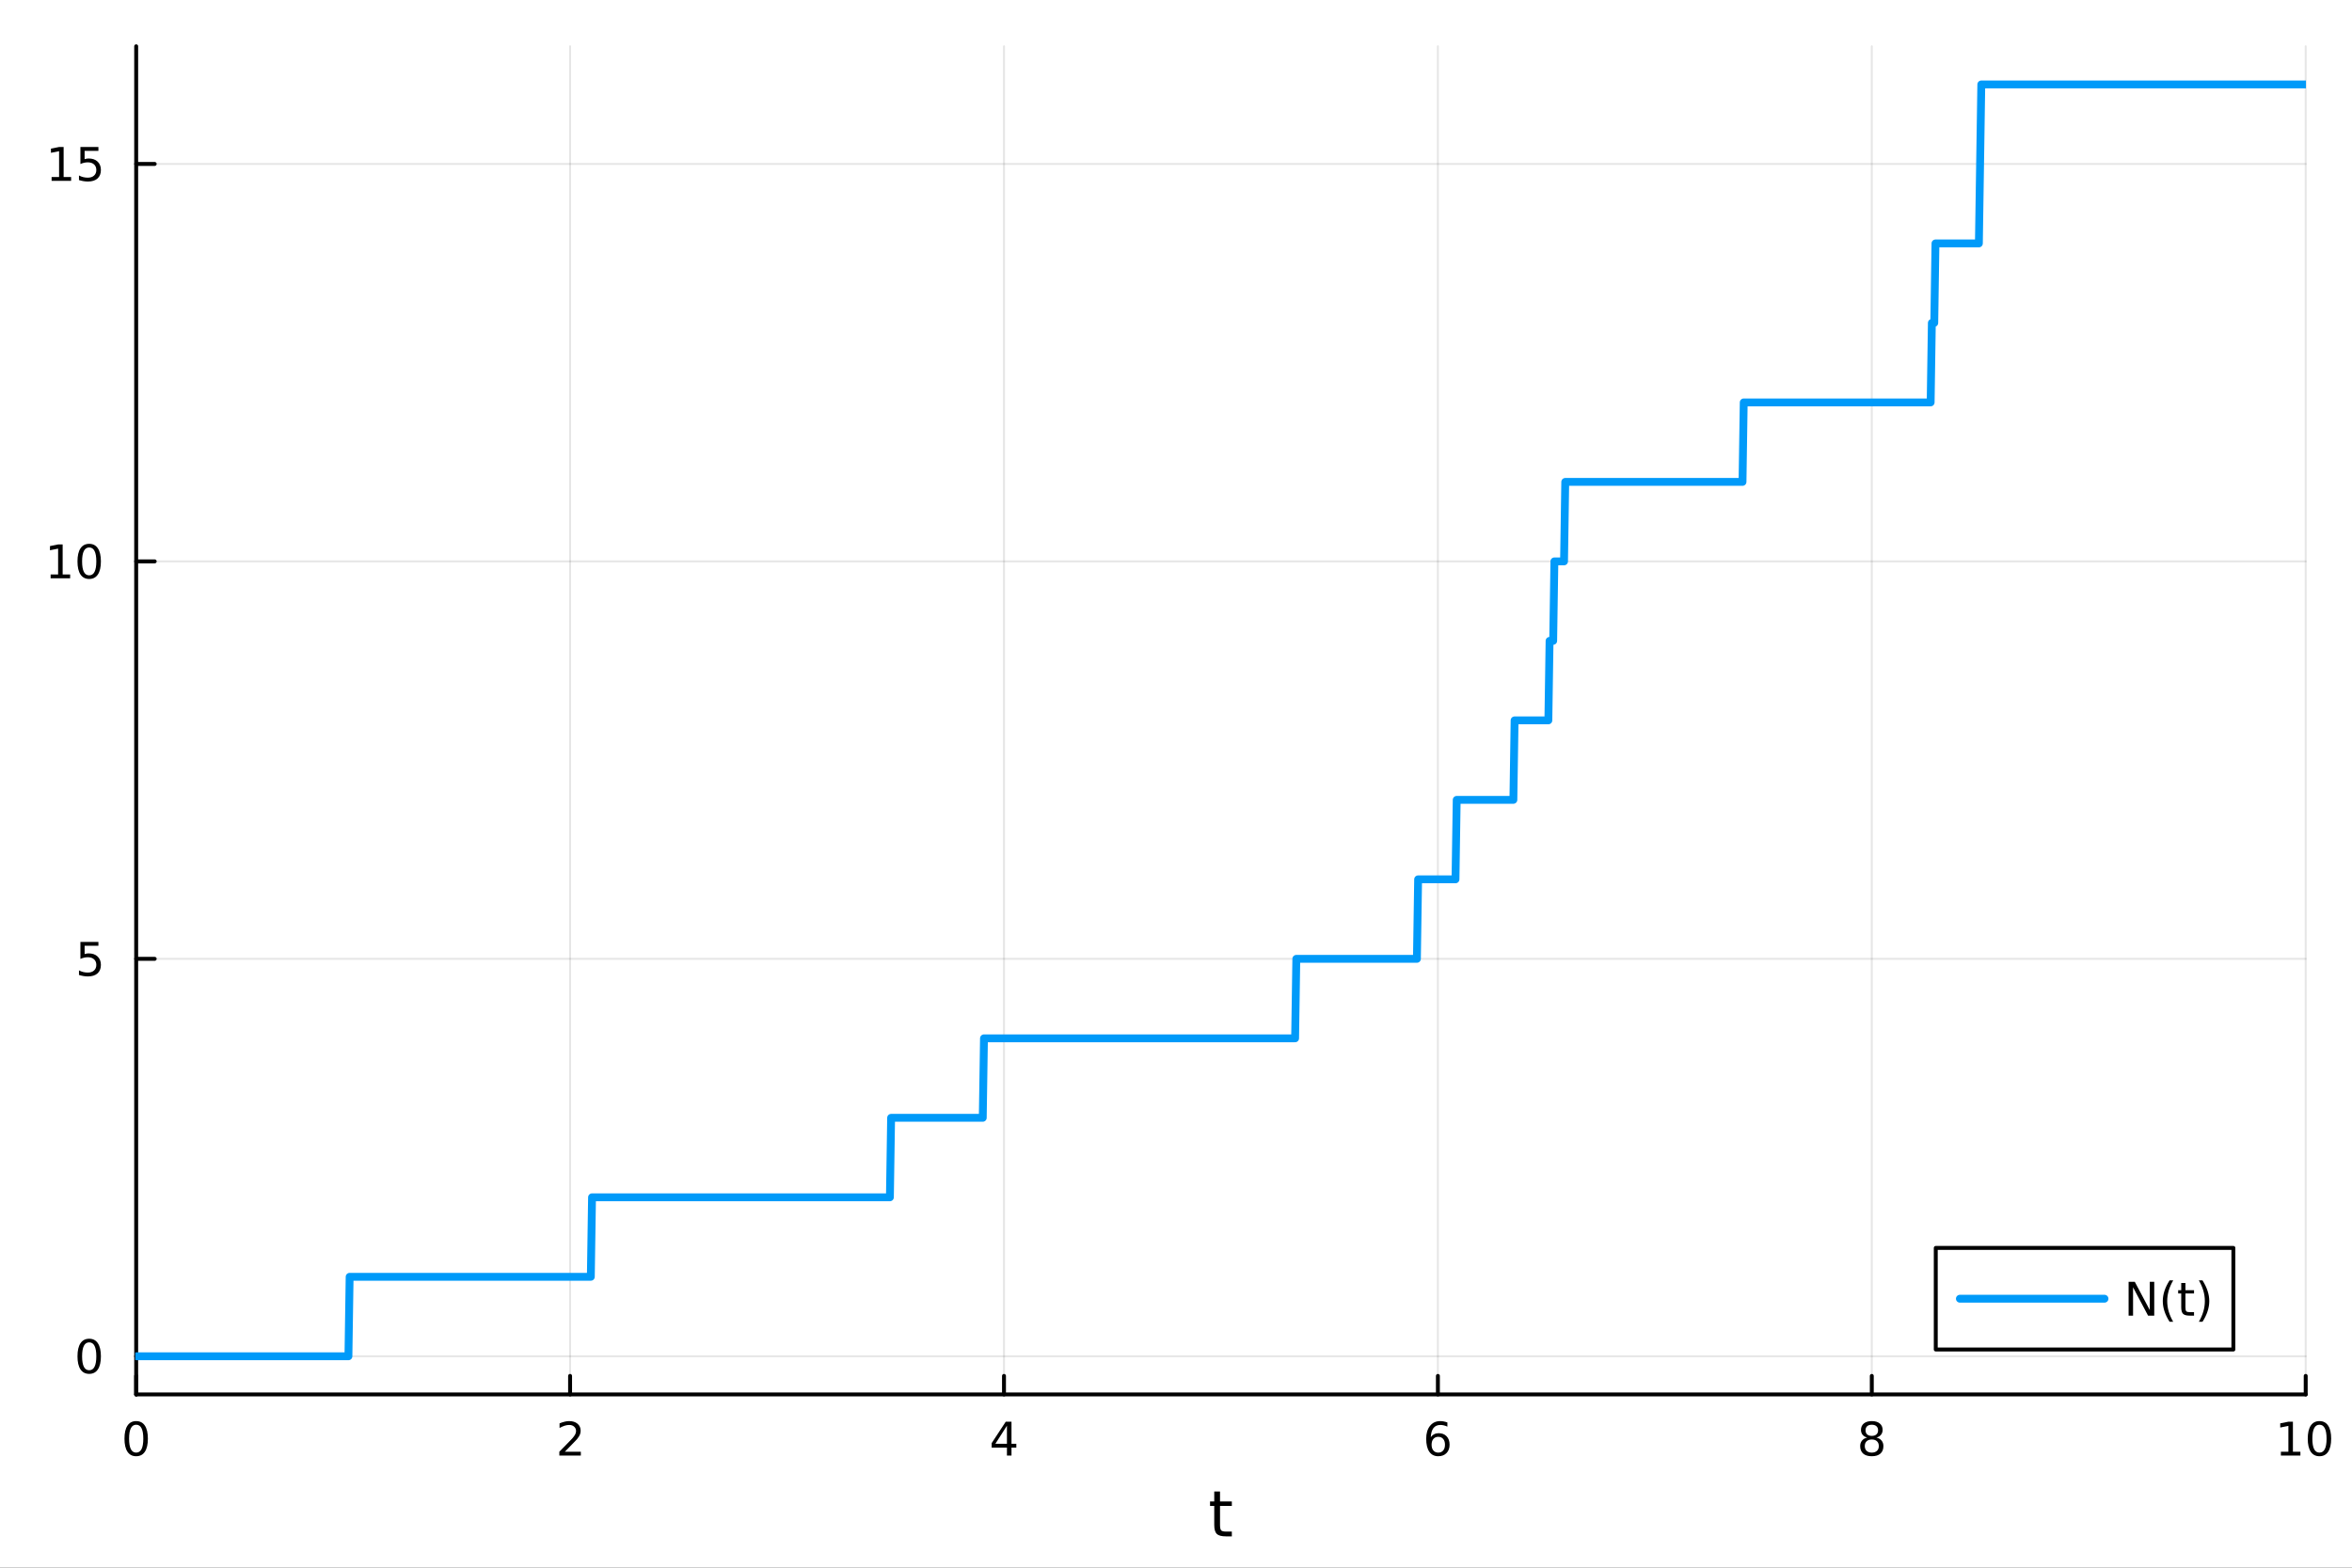 <?xml version="1.0" encoding="utf-8"?>
<svg xmlns="http://www.w3.org/2000/svg" xmlns:xlink="http://www.w3.org/1999/xlink" width="600" height="400" viewBox="0 0 2400 1600">
<rect x="0" y="0" width="2400" height="1600" fill="#333333" stroke="none"/>
<defs>
  <clipPath id="clip090">
    <rect x="0" y="0" width="2400" height="1600"/>
  </clipPath>
</defs>
<path clip-path="url(#clip090)" d="M0 1600 L2400 1600 L2400 0 L0 0  Z" fill="#ffffff" fill-rule="evenodd" fill-opacity="1"/>
<defs>
  <clipPath id="clip091">
    <rect x="480" y="0" width="1681" height="1600"/>
  </clipPath>
</defs>
<path clip-path="url(#clip090)" d="M138.959 1423.18 L2352.76 1423.18 L2352.76 47.244 L138.959 47.244  Z" fill="#ffffff" fill-rule="evenodd" fill-opacity="1"/>
<defs>
  <clipPath id="clip092">
    <rect x="138" y="47" width="2215" height="1377"/>
  </clipPath>
</defs>
<polyline clip-path="url(#clip092)" style="stroke:#000000; stroke-linecap:round; stroke-linejoin:round; stroke-width:2; stroke-opacity:0.1; fill:none" points="138.959,1423.18 138.959,47.244 "/>
<polyline clip-path="url(#clip092)" style="stroke:#000000; stroke-linecap:round; stroke-linejoin:round; stroke-width:2; stroke-opacity:0.1; fill:none" points="581.719,1423.18 581.719,47.244 "/>
<polyline clip-path="url(#clip092)" style="stroke:#000000; stroke-linecap:round; stroke-linejoin:round; stroke-width:2; stroke-opacity:0.1; fill:none" points="1024.48,1423.18 1024.48,47.244 "/>
<polyline clip-path="url(#clip092)" style="stroke:#000000; stroke-linecap:round; stroke-linejoin:round; stroke-width:2; stroke-opacity:0.1; fill:none" points="1467.24,1423.18 1467.24,47.244 "/>
<polyline clip-path="url(#clip092)" style="stroke:#000000; stroke-linecap:round; stroke-linejoin:round; stroke-width:2; stroke-opacity:0.1; fill:none" points="1910,1423.18 1910,47.244 "/>
<polyline clip-path="url(#clip092)" style="stroke:#000000; stroke-linecap:round; stroke-linejoin:round; stroke-width:2; stroke-opacity:0.1; fill:none" points="2352.76,1423.18 2352.76,47.244 "/>
<polyline clip-path="url(#clip092)" style="stroke:#000000; stroke-linecap:round; stroke-linejoin:round; stroke-width:2; stroke-opacity:0.1; fill:none" points="138.959,1384.24 2352.76,1384.24 "/>
<polyline clip-path="url(#clip092)" style="stroke:#000000; stroke-linecap:round; stroke-linejoin:round; stroke-width:2; stroke-opacity:0.1; fill:none" points="138.959,978.597 2352.76,978.597 "/>
<polyline clip-path="url(#clip092)" style="stroke:#000000; stroke-linecap:round; stroke-linejoin:round; stroke-width:2; stroke-opacity:0.1; fill:none" points="138.959,572.955 2352.76,572.955 "/>
<polyline clip-path="url(#clip092)" style="stroke:#000000; stroke-linecap:round; stroke-linejoin:round; stroke-width:2; stroke-opacity:0.1; fill:none" points="138.959,167.314 2352.76,167.314 "/>
<polyline clip-path="url(#clip090)" style="stroke:#000000; stroke-linecap:round; stroke-linejoin:round; stroke-width:4; stroke-opacity:1; fill:none" points="138.959,1423.18 2352.76,1423.18 "/>
<polyline clip-path="url(#clip090)" style="stroke:#000000; stroke-linecap:round; stroke-linejoin:round; stroke-width:4; stroke-opacity:1; fill:none" points="138.959,1423.18 138.959,1404.28 "/>
<polyline clip-path="url(#clip090)" style="stroke:#000000; stroke-linecap:round; stroke-linejoin:round; stroke-width:4; stroke-opacity:1; fill:none" points="581.719,1423.18 581.719,1404.28 "/>
<polyline clip-path="url(#clip090)" style="stroke:#000000; stroke-linecap:round; stroke-linejoin:round; stroke-width:4; stroke-opacity:1; fill:none" points="1024.48,1423.18 1024.48,1404.28 "/>
<polyline clip-path="url(#clip090)" style="stroke:#000000; stroke-linecap:round; stroke-linejoin:round; stroke-width:4; stroke-opacity:1; fill:none" points="1467.24,1423.18 1467.24,1404.28 "/>
<polyline clip-path="url(#clip090)" style="stroke:#000000; stroke-linecap:round; stroke-linejoin:round; stroke-width:4; stroke-opacity:1; fill:none" points="1910,1423.18 1910,1404.28 "/>
<polyline clip-path="url(#clip090)" style="stroke:#000000; stroke-linecap:round; stroke-linejoin:round; stroke-width:4; stroke-opacity:1; fill:none" points="2352.76,1423.18 2352.76,1404.28 "/>
<path clip-path="url(#clip090)" d="M138.959 1454.1 Q135.348 1454.1 133.52 1457.66 Q131.714 1461.2 131.714 1468.33 Q131.714 1475.44 133.52 1479.01 Q135.348 1482.55 138.959 1482.55 Q142.594 1482.55 144.399 1479.01 Q146.228 1475.44 146.228 1468.33 Q146.228 1461.2 144.399 1457.66 Q142.594 1454.1 138.959 1454.1 M138.959 1450.39 Q144.77 1450.39 147.825 1455 Q150.904 1459.58 150.904 1468.33 Q150.904 1477.06 147.825 1481.67 Q144.77 1486.25 138.959 1486.25 Q133.149 1486.25 130.071 1481.67 Q127.015 1477.06 127.015 1468.33 Q127.015 1459.58 130.071 1455 Q133.149 1450.39 138.959 1450.39 Z" fill="#000000" fill-rule="nonzero" fill-opacity="1" /><path clip-path="url(#clip090)" d="M576.372 1481.64 L592.691 1481.64 L592.691 1485.58 L570.747 1485.58 L570.747 1481.64 Q573.409 1478.89 577.992 1474.26 Q582.598 1469.61 583.779 1468.27 Q586.024 1465.74 586.904 1464.01 Q587.807 1462.25 587.807 1460.56 Q587.807 1457.8 585.862 1456.07 Q583.941 1454.33 580.839 1454.33 Q578.64 1454.33 576.186 1455.09 Q573.756 1455.86 570.978 1457.41 L570.978 1452.69 Q573.802 1451.55 576.256 1450.97 Q578.709 1450.39 580.747 1450.39 Q586.117 1450.39 589.311 1453.08 Q592.506 1455.77 592.506 1460.26 Q592.506 1462.39 591.696 1464.31 Q590.908 1466.2 588.802 1468.8 Q588.223 1469.47 585.121 1472.69 Q582.02 1475.88 576.372 1481.64 Z" fill="#000000" fill-rule="nonzero" fill-opacity="1" /><path clip-path="url(#clip090)" d="M1027.49 1455.09 L1015.68 1473.54 L1027.49 1473.54 L1027.49 1455.09 M1026.26 1451.02 L1032.14 1451.02 L1032.14 1473.54 L1037.07 1473.54 L1037.07 1477.43 L1032.14 1477.43 L1032.14 1485.58 L1027.49 1485.58 L1027.49 1477.43 L1011.89 1477.43 L1011.89 1472.92 L1026.26 1451.02 Z" fill="#000000" fill-rule="nonzero" fill-opacity="1" /><path clip-path="url(#clip090)" d="M1467.64 1466.44 Q1464.49 1466.44 1462.64 1468.59 Q1460.81 1470.74 1460.81 1474.49 Q1460.81 1478.22 1462.64 1480.39 Q1464.49 1482.55 1467.64 1482.55 Q1470.79 1482.55 1472.62 1480.39 Q1474.47 1478.22 1474.47 1474.49 Q1474.47 1470.74 1472.62 1468.59 Q1470.79 1466.44 1467.64 1466.44 M1476.92 1451.78 L1476.92 1456.04 Q1475.17 1455.21 1473.36 1454.77 Q1471.58 1454.33 1469.82 1454.33 Q1465.19 1454.33 1462.74 1457.45 Q1460.3 1460.58 1459.96 1466.9 Q1461.32 1464.89 1463.38 1463.82 Q1465.44 1462.73 1467.92 1462.73 Q1473.13 1462.73 1476.14 1465.9 Q1479.17 1469.05 1479.17 1474.49 Q1479.17 1479.82 1476.02 1483.03 Q1472.87 1486.25 1467.64 1486.25 Q1461.65 1486.25 1458.48 1481.67 Q1455.3 1477.06 1455.3 1468.33 Q1455.3 1460.14 1459.19 1455.28 Q1463.08 1450.39 1469.63 1450.39 Q1471.39 1450.39 1473.17 1450.74 Q1474.98 1451.09 1476.92 1451.78 Z" fill="#000000" fill-rule="nonzero" fill-opacity="1" /><path clip-path="url(#clip090)" d="M1910 1469.17 Q1906.66 1469.17 1904.74 1470.95 Q1902.84 1472.73 1902.84 1475.86 Q1902.84 1478.98 1904.74 1480.77 Q1906.66 1482.55 1910 1482.55 Q1913.33 1482.55 1915.25 1480.77 Q1917.17 1478.96 1917.17 1475.86 Q1917.17 1472.73 1915.25 1470.95 Q1913.35 1469.17 1910 1469.17 M1905.32 1467.18 Q1902.31 1466.44 1900.62 1464.38 Q1898.96 1462.32 1898.96 1459.35 Q1898.96 1455.21 1901.89 1452.8 Q1904.86 1450.39 1910 1450.39 Q1915.16 1450.39 1918.1 1452.8 Q1921.04 1455.21 1921.04 1459.35 Q1921.04 1462.32 1919.35 1464.38 Q1917.68 1466.44 1914.7 1467.18 Q1918.08 1467.96 1919.95 1470.26 Q1921.85 1472.55 1921.85 1475.86 Q1921.85 1480.88 1918.77 1483.57 Q1915.71 1486.25 1910 1486.25 Q1904.28 1486.25 1901.2 1483.57 Q1898.14 1480.88 1898.14 1475.86 Q1898.14 1472.55 1900.04 1470.26 Q1901.94 1467.96 1905.32 1467.18 M1903.61 1459.79 Q1903.61 1462.48 1905.27 1463.98 Q1906.96 1465.49 1910 1465.49 Q1913.01 1465.49 1914.7 1463.98 Q1916.41 1462.48 1916.41 1459.79 Q1916.41 1457.11 1914.7 1455.6 Q1913.01 1454.1 1910 1454.1 Q1906.96 1454.1 1905.27 1455.6 Q1903.61 1457.11 1903.61 1459.79 Z" fill="#000000" fill-rule="nonzero" fill-opacity="1" /><path clip-path="url(#clip090)" d="M2327.44 1481.64 L2335.08 1481.64 L2335.08 1455.28 L2326.77 1456.95 L2326.77 1452.69 L2335.04 1451.02 L2339.71 1451.02 L2339.71 1481.64 L2347.35 1481.64 L2347.35 1485.58 L2327.44 1485.58 L2327.44 1481.64 Z" fill="#000000" fill-rule="nonzero" fill-opacity="1" /><path clip-path="url(#clip090)" d="M2366.8 1454.1 Q2363.18 1454.1 2361.36 1457.66 Q2359.55 1461.2 2359.55 1468.33 Q2359.55 1475.44 2361.36 1479.01 Q2363.18 1482.55 2366.8 1482.55 Q2370.43 1482.55 2372.23 1479.01 Q2374.06 1475.44 2374.06 1468.33 Q2374.06 1461.2 2372.23 1457.66 Q2370.43 1454.1 2366.8 1454.1 M2366.8 1450.39 Q2372.61 1450.39 2375.66 1455 Q2378.74 1459.58 2378.74 1468.33 Q2378.74 1477.06 2375.66 1481.67 Q2372.61 1486.25 2366.8 1486.25 Q2360.99 1486.25 2357.91 1481.67 Q2354.85 1477.06 2354.85 1468.33 Q2354.85 1459.58 2357.91 1455 Q2360.99 1450.39 2366.8 1450.39 Z" fill="#000000" fill-rule="nonzero" fill-opacity="1" /><path clip-path="url(#clip090)" d="M1244.92 1522.27 L1244.92 1532.4 L1256.98 1532.4 L1256.98 1536.95 L1244.92 1536.95 L1244.92 1556.3 Q1244.92 1560.66 1246.1 1561.9 Q1247.31 1563.14 1250.97 1563.14 L1256.98 1563.14 L1256.98 1568.04 L1250.97 1568.04 Q1244.19 1568.04 1241.61 1565.53 Q1239.03 1562.98 1239.03 1556.3 L1239.03 1536.95 L1234.73 1536.95 L1234.73 1532.4 L1239.03 1532.4 L1239.03 1522.27 L1244.92 1522.27 Z" fill="#000000" fill-rule="nonzero" fill-opacity="1" /><polyline clip-path="url(#clip090)" style="stroke:#000000; stroke-linecap:round; stroke-linejoin:round; stroke-width:4; stroke-opacity:1; fill:none" points="138.959,1423.18 138.959,47.244 "/>
<polyline clip-path="url(#clip090)" style="stroke:#000000; stroke-linecap:round; stroke-linejoin:round; stroke-width:4; stroke-opacity:1; fill:none" points="138.959,1384.24 157.857,1384.24 "/>
<polyline clip-path="url(#clip090)" style="stroke:#000000; stroke-linecap:round; stroke-linejoin:round; stroke-width:4; stroke-opacity:1; fill:none" points="138.959,978.597 157.857,978.597 "/>
<polyline clip-path="url(#clip090)" style="stroke:#000000; stroke-linecap:round; stroke-linejoin:round; stroke-width:4; stroke-opacity:1; fill:none" points="138.959,572.955 157.857,572.955 "/>
<polyline clip-path="url(#clip090)" style="stroke:#000000; stroke-linecap:round; stroke-linejoin:round; stroke-width:4; stroke-opacity:1; fill:none" points="138.959,167.314 157.857,167.314 "/>
<path clip-path="url(#clip090)" d="M91.015 1370.04 Q87.404 1370.04 85.575 1373.6 Q83.77 1377.14 83.77 1384.27 Q83.77 1391.38 85.575 1394.94 Q87.404 1398.49 91.015 1398.49 Q94.649 1398.49 96.455 1394.94 Q98.284 1391.38 98.284 1384.27 Q98.284 1377.14 96.455 1373.6 Q94.649 1370.04 91.015 1370.04 M91.015 1366.33 Q96.825 1366.33 99.881 1370.94 Q102.959 1375.52 102.959 1384.27 Q102.959 1393 99.881 1397.61 Q96.825 1402.19 91.015 1402.19 Q85.205 1402.19 82.126 1397.61 Q79.071 1393 79.071 1384.27 Q79.071 1375.52 82.126 1370.94 Q85.205 1366.33 91.015 1366.33 Z" fill="#000000" fill-rule="nonzero" fill-opacity="1" /><path clip-path="url(#clip090)" d="M82.057 961.317 L100.413 961.317 L100.413 965.252 L86.339 965.252 L86.339 973.724 Q87.358 973.377 88.376 973.215 Q89.395 973.03 90.413 973.03 Q96.2 973.03 99.58 976.201 Q102.959 979.372 102.959 984.789 Q102.959 990.368 99.487 993.469 Q96.015 996.548 89.696 996.548 Q87.52 996.548 85.251 996.178 Q83.006 995.807 80.598 995.067 L80.598 990.368 Q82.682 991.502 84.904 992.057 Q87.126 992.613 89.603 992.613 Q93.608 992.613 95.946 990.506 Q98.284 988.4 98.284 984.789 Q98.284 981.178 95.946 979.071 Q93.608 976.965 89.603 976.965 Q87.728 976.965 85.853 977.382 Q84.001 977.798 82.057 978.678 L82.057 961.317 Z" fill="#000000" fill-rule="nonzero" fill-opacity="1" /><path clip-path="url(#clip090)" d="M51.663 586.3 L59.302 586.3 L59.302 559.935 L50.992 561.601 L50.992 557.342 L59.256 555.675 L63.932 555.675 L63.932 586.3 L71.571 586.3 L71.571 590.235 L51.663 590.235 L51.663 586.3 Z" fill="#000000" fill-rule="nonzero" fill-opacity="1" /><path clip-path="url(#clip090)" d="M91.015 558.754 Q87.404 558.754 85.575 562.319 Q83.77 565.861 83.77 572.99 Q83.77 580.097 85.575 583.661 Q87.404 587.203 91.015 587.203 Q94.649 587.203 96.455 583.661 Q98.284 580.097 98.284 572.99 Q98.284 565.861 96.455 562.319 Q94.649 558.754 91.015 558.754 M91.015 555.05 Q96.825 555.05 99.881 559.657 Q102.959 564.24 102.959 572.99 Q102.959 581.717 99.881 586.323 Q96.825 590.907 91.015 590.907 Q85.205 590.907 82.126 586.323 Q79.071 581.717 79.071 572.99 Q79.071 564.24 82.126 559.657 Q85.205 555.05 91.015 555.05 Z" fill="#000000" fill-rule="nonzero" fill-opacity="1" /><path clip-path="url(#clip090)" d="M52.659 180.659 L60.298 180.659 L60.298 154.293 L51.987 155.96 L51.987 151.701 L60.251 150.034 L64.927 150.034 L64.927 180.659 L72.566 180.659 L72.566 184.594 L52.659 184.594 L52.659 180.659 Z" fill="#000000" fill-rule="nonzero" fill-opacity="1" /><path clip-path="url(#clip090)" d="M82.057 150.034 L100.413 150.034 L100.413 153.969 L86.339 153.969 L86.339 162.441 Q87.358 162.094 88.376 161.932 Q89.395 161.747 90.413 161.747 Q96.2 161.747 99.58 164.918 Q102.959 168.089 102.959 173.506 Q102.959 179.085 99.487 182.187 Q96.015 185.265 89.696 185.265 Q87.52 185.265 85.251 184.895 Q83.006 184.525 80.598 183.784 L80.598 179.085 Q82.682 180.219 84.904 180.775 Q87.126 181.33 89.603 181.33 Q93.608 181.33 95.946 179.224 Q98.284 177.117 98.284 173.506 Q98.284 169.895 95.946 167.788 Q93.608 165.682 89.603 165.682 Q87.728 165.682 85.853 166.099 Q84.001 166.515 82.057 167.395 L82.057 150.034 Z" fill="#000000" fill-rule="nonzero" fill-opacity="1" /><polyline clip-path="url(#clip092)" style="stroke:#009af9; stroke-linecap:round; stroke-linejoin:round; stroke-width:8; stroke-opacity:1; fill:none" points="138.959,1384.24 140.19,1384.24 141.421,1384.24 142.651,1384.24 143.882,1384.24 145.112,1384.24 146.343,1384.24 147.573,1384.24 148.804,1384.24 150.035,1384.24 151.265,1384.24 152.496,1384.24 153.726,1384.24 154.957,1384.24 156.187,1384.24 157.418,1384.24 158.649,1384.24 159.879,1384.24 161.11,1384.24 162.34,1384.24 163.571,1384.24 164.801,1384.24 166.032,1384.24 167.263,1384.24 168.493,1384.24 169.724,1384.24 170.954,1384.24 172.185,1384.24 173.415,1384.24 174.646,1384.24 175.877,1384.24 177.107,1384.24 178.338,1384.24 179.568,1384.24 180.799,1384.24 182.029,1384.24 183.26,1384.24 184.491,1384.24 185.721,1384.24 186.952,1384.24 188.182,1384.24 189.413,1384.24 190.643,1384.24 191.874,1384.24 193.105,1384.24 194.335,1384.24 195.566,1384.24 196.796,1384.24 198.027,1384.24 199.257,1384.24 200.488,1384.24 201.719,1384.24 202.949,1384.24 204.18,1384.24 205.41,1384.24 206.641,1384.24 207.871,1384.24 209.102,1384.24 210.333,1384.24 211.563,1384.24 212.794,1384.24 214.024,1384.24 215.255,1384.24 216.485,1384.24 217.716,1384.24 218.947,1384.24 220.177,1384.24 221.408,1384.24 222.638,1384.24 223.869,1384.24 225.099,1384.24 226.33,1384.24 227.561,1384.24 228.791,1384.24 230.022,1384.24 231.252,1384.24 232.483,1384.24 233.713,1384.24 234.944,1384.24 236.175,1384.24 237.405,1384.24 238.636,1384.24 239.866,1384.24 241.097,1384.24 242.327,1384.24 243.558,1384.24 244.789,1384.24 246.019,1384.24 247.25,1384.24 248.48,1384.24 249.711,1384.24 250.941,1384.24 252.172,1384.24 253.403,1384.24 254.633,1384.24 255.864,1384.24 257.094,1384.24 258.325,1384.24 259.555,1384.24 260.786,1384.24 262.016,1384.24 263.247,1384.24 264.478,1384.24 265.708,1384.24 266.939,1384.24 268.169,1384.24 269.4,1384.24 270.63,1384.24 271.861,1384.24 273.092,1384.24 274.322,1384.24 275.553,1384.24 276.783,1384.24 278.014,1384.24 279.244,1384.24 280.475,1384.24 281.706,1384.24 282.936,1384.24 284.167,1384.24 285.397,1384.24 286.628,1384.24 287.858,1384.24 289.089,1384.24 290.32,1384.24 291.55,1384.24 292.781,1384.24 294.011,1384.24 295.242,1384.24 296.472,1384.24 297.703,1384.24 298.934,1384.24 300.164,1384.24 301.395,1384.24 302.625,1384.24 303.856,1384.24 305.086,1384.24 306.317,1384.24 307.548,1384.24 308.778,1384.24 310.009,1384.24 311.239,1384.24 312.47,1384.24 313.7,1384.24 314.931,1384.24 316.162,1384.24 317.392,1384.24 318.623,1384.24 319.853,1384.24 321.084,1384.24 322.314,1384.24 323.545,1384.24 324.776,1384.24 326.006,1384.24 327.237,1384.24 328.467,1384.24 329.698,1384.24 330.928,1384.24 332.159,1384.24 333.39,1384.24 334.62,1384.24 335.851,1384.24 337.081,1384.24 338.312,1384.24 339.542,1384.24 340.773,1384.24 342.004,1384.24 343.234,1384.24 344.465,1384.24 345.695,1384.24 346.926,1384.24 348.156,1384.24 349.387,1384.24 350.618,1384.24 351.848,1384.24 353.079,1384.24 354.309,1384.24 355.54,1384.24 356.77,1303.11 358.001,1303.11 359.232,1303.11 360.462,1303.11 361.693,1303.11 362.923,1303.11 364.154,1303.11 365.384,1303.11 366.615,1303.11 367.846,1303.11 369.076,1303.11 370.307,1303.11 371.537,1303.11 372.768,1303.11 373.998,1303.11 375.229,1303.11 376.46,1303.11 377.69,1303.11 378.921,1303.11 380.151,1303.11 381.382,1303.11 382.612,1303.11 383.843,1303.11 385.074,1303.11 386.304,1303.11 387.535,1303.11 388.765,1303.11 389.996,1303.11 391.226,1303.11 392.457,1303.11 393.688,1303.11 394.918,1303.11 396.149,1303.11 397.379,1303.11 398.61,1303.11 399.84,1303.11 401.071,1303.11 402.302,1303.11 403.532,1303.11 404.763,1303.11 405.993,1303.11 407.224,1303.11 408.454,1303.11 409.685,1303.11 410.916,1303.11 412.146,1303.11 413.377,1303.11 414.607,1303.11 415.838,1303.11 417.068,1303.11 418.299,1303.11 419.53,1303.11 420.76,1303.11 421.991,1303.11 423.221,1303.11 424.452,1303.11 425.682,1303.11 426.913,1303.11 428.144,1303.11 429.374,1303.11 430.605,1303.11 431.835,1303.11 433.066,1303.11 434.296,1303.11 435.527,1303.11 436.758,1303.11 437.988,1303.11 439.219,1303.11 440.449,1303.11 441.68,1303.11 442.91,1303.11 444.141,1303.11 445.372,1303.11 446.602,1303.11 447.833,1303.11 449.063,1303.11 450.294,1303.11 451.524,1303.11 452.755,1303.11 453.986,1303.11 455.216,1303.11 456.447,1303.11 457.677,1303.11 458.908,1303.11 460.138,1303.11 461.369,1303.11 462.6,1303.11 463.83,1303.11 465.061,1303.11 466.291,1303.11 467.522,1303.11 468.752,1303.11 469.983,1303.11 471.213,1303.11 472.444,1303.11 473.675,1303.11 474.905,1303.11 476.136,1303.11 477.366,1303.11 478.597,1303.11 479.827,1303.11 481.058,1303.11 482.289,1303.11 483.519,1303.11 484.75,1303.11 485.98,1303.11 487.211,1303.11 488.441,1303.11 489.672,1303.11 490.903,1303.11 492.133,1303.11 493.364,1303.11 494.594,1303.11 495.825,1303.11 497.055,1303.11 498.286,1303.11 499.517,1303.11 500.747,1303.11 501.978,1303.11 503.208,1303.11 504.439,1303.11 505.669,1303.11 506.9,1303.11 508.131,1303.11 509.361,1303.11 510.592,1303.11 511.822,1303.11 513.053,1303.11 514.283,1303.11 515.514,1303.11 516.745,1303.11 517.975,1303.11 519.206,1303.11 520.436,1303.11 521.667,1303.11 522.897,1303.11 524.128,1303.11 525.359,1303.11 526.589,1303.11 527.82,1303.11 529.05,1303.11 530.281,1303.11 531.511,1303.11 532.742,1303.11 533.973,1303.11 535.203,1303.11 536.434,1303.11 537.664,1303.11 538.895,1303.11 540.125,1303.11 541.356,1303.11 542.587,1303.11 543.817,1303.11 545.048,1303.11 546.278,1303.11 547.509,1303.11 548.739,1303.11 549.97,1303.11 551.201,1303.11 552.431,1303.11 553.662,1303.11 554.892,1303.11 556.123,1303.11 557.353,1303.11 558.584,1303.11 559.815,1303.11 561.045,1303.11 562.276,1303.11 563.506,1303.11 564.737,1303.11 565.967,1303.11 567.198,1303.11 568.429,1303.11 569.659,1303.11 570.89,1303.11 572.12,1303.11 573.351,1303.11 574.581,1303.11 575.812,1303.11 577.043,1303.11 578.273,1303.11 579.504,1303.11 580.734,1303.11 581.965,1303.11 583.195,1303.11 584.426,1303.11 585.657,1303.11 586.887,1303.11 588.118,1303.11 589.348,1303.11 590.579,1303.11 591.809,1303.11 593.04,1303.11 594.271,1303.11 595.501,1303.11 596.732,1303.11 597.962,1303.11 599.193,1303.11 600.423,1303.11 601.654,1303.11 602.885,1303.11 604.115,1221.98 605.346,1221.98 606.576,1221.98 607.807,1221.98 609.037,1221.98 610.268,1221.98 611.499,1221.98 612.729,1221.98 613.96,1221.98 615.19,1221.98 616.421,1221.98 617.651,1221.98 618.882,1221.98 620.113,1221.98 621.343,1221.98 622.574,1221.98 623.804,1221.98 625.035,1221.98 626.265,1221.98 627.496,1221.98 628.727,1221.98 629.957,1221.98 631.188,1221.98 632.418,1221.98 633.649,1221.98 634.879,1221.98 636.11,1221.98 637.341,1221.98 638.571,1221.98 639.802,1221.98 641.032,1221.98 642.263,1221.98 643.493,1221.98 644.724,1221.98 645.955,1221.98 647.185,1221.98 648.416,1221.98 649.646,1221.98 650.877,1221.98 652.107,1221.98 653.338,1221.98 654.569,1221.98 655.799,1221.98 657.03,1221.98 658.26,1221.98 659.491,1221.98 660.721,1221.98 661.952,1221.98 663.183,1221.98 664.413,1221.98 665.644,1221.98 666.874,1221.98 668.105,1221.98 669.335,1221.98 670.566,1221.98 671.796,1221.98 673.027,1221.98 674.258,1221.98 675.488,1221.98 676.719,1221.98 677.949,1221.98 679.18,1221.98 680.41,1221.98 681.641,1221.98 682.872,1221.98 684.102,1221.98 685.333,1221.98 686.563,1221.98 687.794,1221.98 689.024,1221.98 690.255,1221.98 691.486,1221.98 692.716,1221.98 693.947,1221.98 695.177,1221.98 696.408,1221.98 697.638,1221.98 698.869,1221.98 700.1,1221.98 701.33,1221.98 702.561,1221.98 703.791,1221.98 705.022,1221.98 706.252,1221.98 707.483,1221.98 708.714,1221.98 709.944,1221.98 711.175,1221.98 712.405,1221.98 713.636,1221.98 714.866,1221.98 716.097,1221.98 717.328,1221.98 718.558,1221.98 719.789,1221.98 721.019,1221.98 722.25,1221.98 723.48,1221.98 724.711,1221.98 725.942,1221.98 727.172,1221.98 728.403,1221.98 729.633,1221.98 730.864,1221.98 732.094,1221.98 733.325,1221.98 734.556,1221.98 735.786,1221.98 737.017,1221.98 738.247,1221.98 739.478,1221.98 740.708,1221.98 741.939,1221.98 743.17,1221.98 744.4,1221.98 745.631,1221.98 746.861,1221.98 748.092,1221.98 749.322,1221.98 750.553,1221.98 751.784,1221.98 753.014,1221.98 754.245,1221.98 755.475,1221.98 756.706,1221.98 757.936,1221.98 759.167,1221.98 760.398,1221.98 761.628,1221.98 762.859,1221.98 764.089,1221.98 765.32,1221.98 766.55,1221.98 767.781,1221.98 769.012,1221.98 770.242,1221.98 771.473,1221.98 772.703,1221.98 773.934,1221.98 775.164,1221.98 776.395,1221.98 777.626,1221.98 778.856,1221.98 780.087,1221.98 781.317,1221.98 782.548,1221.98 783.778,1221.98 785.009,1221.98 786.24,1221.98 787.47,1221.98 788.701,1221.98 789.931,1221.98 791.162,1221.98 792.392,1221.98 793.623,1221.98 794.854,1221.98 796.084,1221.98 797.315,1221.98 798.545,1221.98 799.776,1221.98 801.006,1221.98 802.237,1221.98 803.468,1221.98 804.698,1221.98 805.929,1221.98 807.159,1221.98 808.39,1221.98 809.62,1221.98 810.851,1221.98 812.082,1221.98 813.312,1221.98 814.543,1221.98 815.773,1221.98 817.004,1221.98 818.234,1221.98 819.465,1221.98 820.696,1221.98 821.926,1221.98 823.157,1221.98 824.387,1221.98 825.618,1221.98 826.848,1221.98 828.079,1221.98 829.31,1221.98 830.54,1221.98 831.771,1221.98 833.001,1221.98 834.232,1221.98 835.462,1221.98 836.693,1221.98 837.924,1221.98 839.154,1221.98 840.385,1221.98 841.615,1221.98 842.846,1221.98 844.076,1221.98 845.307,1221.98 846.538,1221.98 847.768,1221.98 848.999,1221.98 850.229,1221.98 851.46,1221.98 852.69,1221.98 853.921,1221.98 855.152,1221.98 856.382,1221.98 857.613,1221.98 858.843,1221.98 860.074,1221.98 861.304,1221.98 862.535,1221.98 863.766,1221.98 864.996,1221.98 866.227,1221.98 867.457,1221.98 868.688,1221.98 869.918,1221.98 871.149,1221.98 872.38,1221.98 873.61,1221.98 874.841,1221.98 876.071,1221.98 877.302,1221.98 878.532,1221.98 879.763,1221.98 880.993,1221.98 882.224,1221.98 883.455,1221.98 884.685,1221.98 885.916,1221.98 887.146,1221.98 888.377,1221.98 889.607,1221.98 890.838,1221.98 892.069,1221.98 893.299,1221.98 894.53,1221.98 895.76,1221.98 896.991,1221.98 898.221,1221.98 899.452,1221.98 900.683,1221.98 901.913,1221.98 903.144,1221.98 904.374,1221.98 905.605,1221.98 906.835,1221.98 908.066,1221.98 909.297,1140.85 910.527,1140.85 911.758,1140.85 912.988,1140.85 914.219,1140.85 915.449,1140.85 916.68,1140.85 917.911,1140.85 919.141,1140.85 920.372,1140.85 921.602,1140.85 922.833,1140.85 924.063,1140.85 925.294,1140.85 926.525,1140.85 927.755,1140.85 928.986,1140.85 930.216,1140.85 931.447,1140.85 932.677,1140.85 933.908,1140.85 935.139,1140.85 936.369,1140.85 937.6,1140.85 938.83,1140.85 940.061,1140.85 941.291,1140.85 942.522,1140.85 943.753,1140.85 944.983,1140.85 946.214,1140.85 947.444,1140.85 948.675,1140.85 949.905,1140.85 951.136,1140.85 952.367,1140.85 953.597,1140.85 954.828,1140.85 956.058,1140.85 957.289,1140.85 958.519,1140.85 959.75,1140.85 960.981,1140.85 962.211,1140.85 963.442,1140.85 964.672,1140.85 965.903,1140.85 967.133,1140.85 968.364,1140.85 969.595,1140.85 970.825,1140.85 972.056,1140.85 973.286,1140.85 974.517,1140.85 975.747,1140.85 976.978,1140.85 978.209,1140.85 979.439,1140.85 980.67,1140.85 981.9,1140.85 983.131,1140.85 984.361,1140.85 985.592,1140.85 986.823,1140.85 988.053,1140.85 989.284,1140.85 990.514,1140.85 991.745,1140.85 992.975,1140.85 994.206,1140.85 995.437,1140.85 996.667,1140.85 997.898,1140.85 999.128,1140.85 1000.36,1140.85 1001.59,1140.85 1002.82,1140.85 1004.05,1059.73 1005.28,1059.73 1006.51,1059.73 1007.74,1059.73 1008.97,1059.73 1010.2,1059.73 1011.43,1059.73 1012.66,1059.73 1013.9,1059.73 1015.13,1059.73 1016.36,1059.73 1017.59,1059.73 1018.82,1059.73 1020.05,1059.73 1021.28,1059.73 1022.51,1059.73 1023.74,1059.73 1024.97,1059.73 1026.2,1059.73 1027.43,1059.73 1028.66,1059.73 1029.89,1059.73 1031.12,1059.73 1032.35,1059.73 1033.58,1059.73 1034.81,1059.73 1036.05,1059.73 1037.28,1059.73 1038.51,1059.73 1039.74,1059.73 1040.97,1059.73 1042.2,1059.73 1043.43,1059.73 1044.66,1059.73 1045.89,1059.73 1047.12,1059.73 1048.35,1059.73 1049.58,1059.73 1050.81,1059.73 1052.04,1059.73 1053.27,1059.73 1054.5,1059.73 1055.73,1059.73 1056.97,1059.73 1058.2,1059.73 1059.43,1059.73 1060.66,1059.73 1061.89,1059.73 1063.12,1059.73 1064.35,1059.73 1065.58,1059.73 1066.81,1059.73 1068.04,1059.73 1069.27,1059.73 1070.5,1059.73 1071.73,1059.73 1072.96,1059.73 1074.19,1059.73 1075.42,1059.73 1076.65,1059.73 1077.88,1059.73 1079.12,1059.73 1080.35,1059.73 1081.58,1059.73 1082.81,1059.73 1084.04,1059.73 1085.27,1059.73 1086.5,1059.73 1087.73,1059.73 1088.96,1059.73 1090.19,1059.73 1091.42,1059.73 1092.65,1059.73 1093.88,1059.73 1095.11,1059.73 1096.34,1059.73 1097.57,1059.73 1098.8,1059.73 1100.04,1059.73 1101.27,1059.73 1102.5,1059.73 1103.73,1059.73 1104.96,1059.73 1106.19,1059.73 1107.42,1059.73 1108.65,1059.73 1109.88,1059.73 1111.11,1059.73 1112.34,1059.73 1113.57,1059.73 1114.8,1059.73 1116.03,1059.73 1117.26,1059.73 1118.49,1059.73 1119.72,1059.73 1120.95,1059.73 1122.19,1059.73 1123.42,1059.73 1124.65,1059.73 1125.88,1059.73 1127.11,1059.73 1128.34,1059.73 1129.57,1059.73 1130.8,1059.73 1132.03,1059.73 1133.26,1059.73 1134.49,1059.73 1135.72,1059.73 1136.95,1059.73 1138.18,1059.73 1139.41,1059.73 1140.64,1059.73 1141.87,1059.73 1143.11,1059.73 1144.34,1059.73 1145.57,1059.73 1146.8,1059.73 1148.03,1059.73 1149.26,1059.73 1150.49,1059.73 1151.72,1059.73 1152.95,1059.73 1154.18,1059.73 1155.41,1059.73 1156.64,1059.73 1157.87,1059.73 1159.1,1059.73 1160.33,1059.73 1161.56,1059.73 1162.79,1059.73 1164.02,1059.73 1165.26,1059.73 1166.49,1059.73 1167.72,1059.73 1168.95,1059.73 1170.18,1059.73 1171.41,1059.73 1172.64,1059.73 1173.87,1059.73 1175.1,1059.73 1176.33,1059.73 1177.56,1059.73 1178.79,1059.73 1180.02,1059.73 1181.25,1059.73 1182.48,1059.73 1183.71,1059.73 1184.94,1059.73 1186.17,1059.73 1187.41,1059.73 1188.64,1059.73 1189.87,1059.73 1191.1,1059.73 1192.33,1059.73 1193.56,1059.73 1194.79,1059.73 1196.02,1059.73 1197.25,1059.73 1198.48,1059.73 1199.71,1059.73 1200.94,1059.73 1202.17,1059.73 1203.4,1059.73 1204.63,1059.73 1205.86,1059.73 1207.09,1059.73 1208.33,1059.73 1209.56,1059.73 1210.79,1059.73 1212.02,1059.73 1213.25,1059.73 1214.48,1059.73 1215.71,1059.73 1216.94,1059.73 1218.17,1059.73 1219.4,1059.73 1220.63,1059.73 1221.86,1059.73 1223.09,1059.73 1224.32,1059.73 1225.55,1059.73 1226.78,1059.73 1228.01,1059.73 1229.24,1059.73 1230.48,1059.73 1231.71,1059.73 1232.94,1059.73 1234.17,1059.73 1235.4,1059.73 1236.63,1059.73 1237.86,1059.73 1239.09,1059.73 1240.32,1059.73 1241.55,1059.73 1242.78,1059.73 1244.01,1059.73 1245.24,1059.73 1246.47,1059.73 1247.7,1059.73 1248.93,1059.73 1250.16,1059.73 1251.4,1059.73 1252.63,1059.73 1253.86,1059.73 1255.09,1059.73 1256.32,1059.73 1257.55,1059.73 1258.78,1059.73 1260.01,1059.73 1261.24,1059.73 1262.47,1059.73 1263.7,1059.73 1264.93,1059.73 1266.16,1059.73 1267.39,1059.73 1268.62,1059.73 1269.85,1059.73 1271.08,1059.73 1272.31,1059.73 1273.55,1059.73 1274.78,1059.73 1276.01,1059.73 1277.24,1059.73 1278.47,1059.73 1279.7,1059.73 1280.93,1059.73 1282.16,1059.73 1283.39,1059.73 1284.62,1059.73 1285.85,1059.73 1287.08,1059.73 1288.31,1059.73 1289.54,1059.73 1290.77,1059.73 1292,1059.73 1293.23,1059.73 1294.47,1059.73 1295.7,1059.73 1296.93,1059.73 1298.16,1059.73 1299.39,1059.73 1300.62,1059.73 1301.85,1059.73 1303.08,1059.73 1304.31,1059.73 1305.54,1059.73 1306.77,1059.73 1308,1059.73 1309.23,1059.73 1310.46,1059.73 1311.69,1059.73 1312.92,1059.73 1314.15,1059.73 1315.38,1059.73 1316.62,1059.73 1317.85,1059.73 1319.08,1059.73 1320.31,1059.73 1321.54,1059.73 1322.77,978.597 1324,978.597 1325.23,978.597 1326.46,978.597 1327.69,978.597 1328.92,978.597 1330.15,978.597 1331.38,978.597 1332.61,978.597 1333.84,978.597 1335.07,978.597 1336.3,978.597 1337.54,978.597 1338.77,978.597 1340,978.597 1341.23,978.597 1342.46,978.597 1343.69,978.597 1344.92,978.597 1346.15,978.597 1347.38,978.597 1348.61,978.597 1349.84,978.597 1351.07,978.597 1352.3,978.597 1353.53,978.597 1354.76,978.597 1355.99,978.597 1357.22,978.597 1358.45,978.597 1359.69,978.597 1360.92,978.597 1362.15,978.597 1363.38,978.597 1364.61,978.597 1365.84,978.597 1367.07,978.597 1368.3,978.597 1369.53,978.597 1370.76,978.597 1371.99,978.597 1373.22,978.597 1374.45,978.597 1375.68,978.597 1376.91,978.597 1378.14,978.597 1379.37,978.597 1380.61,978.597 1381.84,978.597 1383.07,978.597 1384.3,978.597 1385.53,978.597 1386.76,978.597 1387.99,978.597 1389.22,978.597 1390.45,978.597 1391.68,978.597 1392.91,978.597 1394.14,978.597 1395.37,978.597 1396.6,978.597 1397.83,978.597 1399.06,978.597 1400.29,978.597 1401.52,978.597 1402.76,978.597 1403.99,978.597 1405.22,978.597 1406.45,978.597 1407.68,978.597 1408.91,978.597 1410.14,978.597 1411.37,978.597 1412.6,978.597 1413.83,978.597 1415.06,978.597 1416.29,978.597 1417.52,978.597 1418.75,978.597 1419.98,978.597 1421.21,978.597 1422.44,978.597 1423.68,978.597 1424.91,978.597 1426.14,978.597 1427.37,978.597 1428.6,978.597 1429.83,978.597 1431.06,978.597 1432.29,978.597 1433.52,978.597 1434.75,978.597 1435.98,978.597 1437.21,978.597 1438.44,978.597 1439.67,978.597 1440.9,978.597 1442.13,978.597 1443.36,978.597 1444.59,978.597 1445.83,978.597 1447.06,897.469 1448.29,897.469 1449.52,897.469 1450.75,897.469 1451.98,897.469 1453.21,897.469 1454.44,897.469 1455.67,897.469 1456.9,897.469 1458.13,897.469 1459.36,897.469 1460.59,897.469 1461.82,897.469 1463.05,897.469 1464.28,897.469 1465.51,897.469 1466.75,897.469 1467.98,897.469 1469.21,897.469 1470.44,897.469 1471.67,897.469 1472.9,897.469 1474.13,897.469 1475.36,897.469 1476.59,897.469 1477.82,897.469 1479.05,897.469 1480.28,897.469 1481.51,897.469 1482.74,897.469 1483.97,897.469 1485.2,897.469 1486.43,816.34 1487.66,816.34 1488.9,816.34 1490.13,816.34 1491.36,816.34 1492.59,816.34 1493.82,816.34 1495.05,816.34 1496.28,816.34 1497.51,816.34 1498.74,816.34 1499.97,816.34 1501.2,816.34 1502.43,816.34 1503.66,816.34 1504.89,816.34 1506.12,816.34 1507.35,816.34 1508.58,816.34 1509.82,816.34 1511.05,816.34 1512.28,816.34 1513.51,816.34 1514.74,816.34 1515.97,816.34 1517.2,816.34 1518.43,816.34 1519.66,816.34 1520.89,816.34 1522.12,816.34 1523.35,816.34 1524.58,816.34 1525.81,816.34 1527.04,816.34 1528.27,816.34 1529.5,816.34 1530.73,816.34 1531.97,816.34 1533.2,816.34 1534.43,816.34 1535.66,816.34 1536.89,816.34 1538.12,816.34 1539.35,816.34 1540.58,816.34 1541.81,816.34 1543.04,816.34 1544.27,816.34 1545.5,735.212 1546.73,735.212 1547.96,735.212 1549.19,735.212 1550.42,735.212 1551.65,735.212 1552.89,735.212 1554.12,735.212 1555.35,735.212 1556.58,735.212 1557.81,735.212 1559.04,735.212 1560.27,735.212 1561.5,735.212 1562.73,735.212 1563.96,735.212 1565.19,735.212 1566.42,735.212 1567.65,735.212 1568.88,735.212 1570.11,735.212 1571.34,735.212 1572.57,735.212 1573.8,735.212 1575.04,735.212 1576.27,735.212 1577.5,735.212 1578.73,735.212 1579.96,735.212 1581.19,654.084 1582.42,654.084 1583.65,654.084 1584.88,654.084 1586.11,572.955 1587.34,572.955 1588.57,572.955 1589.8,572.955 1591.03,572.955 1592.26,572.955 1593.49,572.955 1594.72,572.955 1595.96,572.955 1597.19,491.827 1598.42,491.827 1599.65,491.827 1600.88,491.827 1602.11,491.827 1603.34,491.827 1604.57,491.827 1605.8,491.827 1607.03,491.827 1608.26,491.827 1609.49,491.827 1610.72,491.827 1611.95,491.827 1613.18,491.827 1614.41,491.827 1615.64,491.827 1616.87,491.827 1618.11,491.827 1619.34,491.827 1620.57,491.827 1621.8,491.827 1623.03,491.827 1624.26,491.827 1625.49,491.827 1626.72,491.827 1627.95,491.827 1629.18,491.827 1630.41,491.827 1631.64,491.827 1632.87,491.827 1634.1,491.827 1635.33,491.827 1636.56,491.827 1637.79,491.827 1639.02,491.827 1640.26,491.827 1641.49,491.827 1642.72,491.827 1643.95,491.827 1645.18,491.827 1646.41,491.827 1647.64,491.827 1648.87,491.827 1650.1,491.827 1651.33,491.827 1652.56,491.827 1653.79,491.827 1655.02,491.827 1656.25,491.827 1657.48,491.827 1658.71,491.827 1659.94,491.827 1661.18,491.827 1662.41,491.827 1663.64,491.827 1664.87,491.827 1666.1,491.827 1667.33,491.827 1668.56,491.827 1669.79,491.827 1671.02,491.827 1672.25,491.827 1673.48,491.827 1674.71,491.827 1675.94,491.827 1677.17,491.827 1678.4,491.827 1679.63,491.827 1680.86,491.827 1682.09,491.827 1683.33,491.827 1684.56,491.827 1685.79,491.827 1687.02,491.827 1688.25,491.827 1689.48,491.827 1690.71,491.827 1691.94,491.827 1693.17,491.827 1694.4,491.827 1695.63,491.827 1696.86,491.827 1698.09,491.827 1699.32,491.827 1700.55,491.827 1701.78,491.827 1703.01,491.827 1704.25,491.827 1705.48,491.827 1706.71,491.827 1707.94,491.827 1709.17,491.827 1710.4,491.827 1711.63,491.827 1712.86,491.827 1714.09,491.827 1715.32,491.827 1716.55,491.827 1717.78,491.827 1719.01,491.827 1720.24,491.827 1721.47,491.827 1722.7,491.827 1723.93,491.827 1725.16,491.827 1726.4,491.827 1727.63,491.827 1728.86,491.827 1730.09,491.827 1731.32,491.827 1732.55,491.827 1733.78,491.827 1735.01,491.827 1736.24,491.827 1737.47,491.827 1738.7,491.827 1739.93,491.827 1741.16,491.827 1742.39,491.827 1743.62,491.827 1744.85,491.827 1746.08,491.827 1747.32,491.827 1748.55,491.827 1749.78,491.827 1751.01,491.827 1752.24,491.827 1753.47,491.827 1754.7,491.827 1755.93,491.827 1757.16,491.827 1758.39,491.827 1759.62,491.827 1760.85,491.827 1762.08,491.827 1763.31,491.827 1764.54,491.827 1765.77,491.827 1767,491.827 1768.23,491.827 1769.47,491.827 1770.7,491.827 1771.93,491.827 1773.16,491.827 1774.39,491.827 1775.62,491.827 1776.85,491.827 1778.08,491.827 1779.31,410.699 1780.54,410.699 1781.77,410.699 1783,410.699 1784.23,410.699 1785.46,410.699 1786.69,410.699 1787.92,410.699 1789.15,410.699 1790.39,410.699 1791.62,410.699 1792.85,410.699 1794.08,410.699 1795.31,410.699 1796.54,410.699 1797.77,410.699 1799,410.699 1800.23,410.699 1801.46,410.699 1802.69,410.699 1803.92,410.699 1805.15,410.699 1806.38,410.699 1807.61,410.699 1808.84,410.699 1810.07,410.699 1811.3,410.699 1812.54,410.699 1813.77,410.699 1815,410.699 1816.23,410.699 1817.46,410.699 1818.69,410.699 1819.92,410.699 1821.15,410.699 1822.38,410.699 1823.61,410.699 1824.84,410.699 1826.07,410.699 1827.3,410.699 1828.53,410.699 1829.76,410.699 1830.99,410.699 1832.22,410.699 1833.46,410.699 1834.69,410.699 1835.92,410.699 1837.15,410.699 1838.38,410.699 1839.61,410.699 1840.84,410.699 1842.07,410.699 1843.3,410.699 1844.53,410.699 1845.76,410.699 1846.99,410.699 1848.22,410.699 1849.45,410.699 1850.68,410.699 1851.91,410.699 1853.14,410.699 1854.37,410.699 1855.61,410.699 1856.84,410.699 1858.07,410.699 1859.3,410.699 1860.53,410.699 1861.76,410.699 1862.99,410.699 1864.22,410.699 1865.45,410.699 1866.68,410.699 1867.91,410.699 1869.14,410.699 1870.37,410.699 1871.6,410.699 1872.83,410.699 1874.06,410.699 1875.29,410.699 1876.53,410.699 1877.76,410.699 1878.99,410.699 1880.22,410.699 1881.45,410.699 1882.68,410.699 1883.91,410.699 1885.14,410.699 1886.37,410.699 1887.6,410.699 1888.83,410.699 1890.06,410.699 1891.29,410.699 1892.52,410.699 1893.75,410.699 1894.98,410.699 1896.21,410.699 1897.44,410.699 1898.68,410.699 1899.91,410.699 1901.14,410.699 1902.37,410.699 1903.6,410.699 1904.83,410.699 1906.06,410.699 1907.29,410.699 1908.52,410.699 1909.75,410.699 1910.98,410.699 1912.21,410.699 1913.44,410.699 1914.67,410.699 1915.9,410.699 1917.13,410.699 1918.36,410.699 1919.6,410.699 1920.83,410.699 1922.06,410.699 1923.29,410.699 1924.52,410.699 1925.75,410.699 1926.98,410.699 1928.21,410.699 1929.44,410.699 1930.67,410.699 1931.9,410.699 1933.13,410.699 1934.36,410.699 1935.59,410.699 1936.82,410.699 1938.05,410.699 1939.28,410.699 1940.51,410.699 1941.75,410.699 1942.98,410.699 1944.21,410.699 1945.44,410.699 1946.67,410.699 1947.9,410.699 1949.13,410.699 1950.36,410.699 1951.59,410.699 1952.82,410.699 1954.05,410.699 1955.28,410.699 1956.51,410.699 1957.74,410.699 1958.97,410.699 1960.2,410.699 1961.43,410.699 1962.67,410.699 1963.9,410.699 1965.13,410.699 1966.36,410.699 1967.59,410.699 1968.82,410.699 1970.05,410.699 1971.28,329.571 1972.51,329.571 1973.74,329.571 1974.97,248.442 1976.2,248.442 1977.43,248.442 1978.66,248.442 1979.89,248.442 1981.12,248.442 1982.35,248.442 1983.58,248.442 1984.82,248.442 1986.05,248.442 1987.28,248.442 1988.51,248.442 1989.74,248.442 1990.97,248.442 1992.2,248.442 1993.43,248.442 1994.66,248.442 1995.89,248.442 1997.12,248.442 1998.35,248.442 1999.58,248.442 2000.81,248.442 2002.04,248.442 2003.27,248.442 2004.5,248.442 2005.74,248.442 2006.97,248.442 2008.2,248.442 2009.43,248.442 2010.66,248.442 2011.89,248.442 2013.12,248.442 2014.35,248.442 2015.58,248.442 2016.81,248.442 2018.04,248.442 2019.27,248.442 2020.5,167.314 2021.73,86.186 2022.96,86.186 2024.19,86.186 2025.42,86.186 2026.65,86.186 2027.89,86.186 2029.12,86.186 2030.35,86.186 2031.58,86.186 2032.81,86.186 2034.04,86.186 2035.27,86.186 2036.5,86.186 2037.73,86.186 2038.96,86.186 2040.19,86.186 2041.42,86.186 2042.65,86.186 2043.88,86.186 2045.11,86.186 2046.34,86.186 2047.57,86.186 2048.8,86.186 2050.04,86.186 2051.27,86.186 2052.5,86.186 2053.73,86.186 2054.96,86.186 2056.19,86.186 2057.42,86.186 2058.65,86.186 2059.88,86.186 2061.11,86.186 2062.34,86.186 2063.57,86.186 2064.8,86.186 2066.03,86.186 2067.26,86.186 2068.49,86.186 2069.72,86.186 2070.96,86.186 2072.19,86.186 2073.42,86.186 2074.65,86.186 2075.88,86.186 2077.11,86.186 2078.34,86.186 2079.57,86.186 2080.8,86.186 2082.03,86.186 2083.26,86.186 2084.49,86.186 2085.72,86.186 2086.95,86.186 2088.18,86.186 2089.41,86.186 2090.64,86.186 2091.87,86.186 2093.11,86.186 2094.34,86.186 2095.57,86.186 2096.8,86.186 2098.03,86.186 2099.26,86.186 2100.49,86.186 2101.72,86.186 2102.95,86.186 2104.18,86.186 2105.41,86.186 2106.64,86.186 2107.87,86.186 2109.1,86.186 2110.33,86.186 2111.56,86.186 2112.79,86.186 2114.03,86.186 2115.26,86.186 2116.49,86.186 2117.72,86.186 2118.95,86.186 2120.18,86.186 2121.41,86.186 2122.64,86.186 2123.87,86.186 2125.1,86.186 2126.33,86.186 2127.56,86.186 2128.79,86.186 2130.02,86.186 2131.25,86.186 2132.48,86.186 2133.71,86.186 2134.94,86.186 2136.18,86.186 2137.41,86.186 2138.64,86.186 2139.87,86.186 2141.1,86.186 2142.33,86.186 2143.56,86.186 2144.79,86.186 2146.02,86.186 2147.25,86.186 2148.48,86.186 2149.71,86.186 2150.94,86.186 2152.17,86.186 2153.4,86.186 2154.63,86.186 2155.86,86.186 2157.1,86.186 2158.33,86.186 2159.56,86.186 2160.79,86.186 2162.02,86.186 2163.25,86.186 2164.48,86.186 2165.71,86.186 2166.94,86.186 2168.17,86.186 2169.4,86.186 2170.63,86.186 2171.86,86.186 2173.09,86.186 2174.32,86.186 2175.55,86.186 2176.78,86.186 2178.01,86.186 2179.25,86.186 2180.48,86.186 2181.71,86.186 2182.94,86.186 2184.17,86.186 2185.4,86.186 2186.63,86.186 2187.86,86.186 2189.09,86.186 2190.32,86.186 2191.55,86.186 2192.78,86.186 2194.01,86.186 2195.24,86.186 2196.47,86.186 2197.7,86.186 2198.93,86.186 2200.17,86.186 2201.4,86.186 2202.63,86.186 2203.86,86.186 2205.09,86.186 2206.32,86.186 2207.55,86.186 2208.78,86.186 2210.01,86.186 2211.24,86.186 2212.47,86.186 2213.7,86.186 2214.93,86.186 2216.16,86.186 2217.39,86.186 2218.62,86.186 2219.85,86.186 2221.08,86.186 2222.32,86.186 2223.55,86.186 2224.78,86.186 2226.01,86.186 2227.24,86.186 2228.47,86.186 2229.7,86.186 2230.93,86.186 2232.16,86.186 2233.39,86.186 2234.62,86.186 2235.85,86.186 2237.08,86.186 2238.31,86.186 2239.54,86.186 2240.77,86.186 2242,86.186 2243.24,86.186 2244.47,86.186 2245.7,86.186 2246.93,86.186 2248.16,86.186 2249.39,86.186 2250.62,86.186 2251.85,86.186 2253.08,86.186 2254.31,86.186 2255.54,86.186 2256.77,86.186 2258,86.186 2259.23,86.186 2260.46,86.186 2261.69,86.186 2262.92,86.186 2264.15,86.186 2265.39,86.186 2266.62,86.186 2267.85,86.186 2269.08,86.186 2270.31,86.186 2271.54,86.186 2272.77,86.186 2274,86.186 2275.23,86.186 2276.46,86.186 2277.69,86.186 2278.92,86.186 2280.15,86.186 2281.38,86.186 2282.61,86.186 2283.84,86.186 2285.07,86.186 2286.31,86.186 2287.54,86.186 2288.77,86.186 2290,86.186 2291.23,86.186 2292.46,86.186 2293.69,86.186 2294.92,86.186 2296.15,86.186 2297.38,86.186 2298.61,86.186 2299.84,86.186 2301.07,86.186 2302.3,86.186 2303.53,86.186 2304.76,86.186 2305.99,86.186 2307.22,86.186 2308.46,86.186 2309.69,86.186 2310.92,86.186 2312.15,86.186 2313.38,86.186 2314.61,86.186 2315.84,86.186 2317.07,86.186 2318.3,86.186 2319.53,86.186 2320.76,86.186 2321.99,86.186 2323.22,86.186 2324.45,86.186 2325.68,86.186 2326.91,86.186 2328.14,86.186 2329.38,86.186 2330.61,86.186 2331.84,86.186 2333.07,86.186 2334.3,86.186 2335.53,86.186 2336.76,86.186 2337.99,86.186 2339.22,86.186 2340.45,86.186 2341.68,86.186 2342.91,86.186 2344.14,86.186 2345.37,86.186 2346.6,86.186 2347.83,86.186 2349.06,86.186 2350.29,86.186 2351.53,86.186 2352.76,86.186 "/>
<path clip-path="url(#clip090)" d="M1975.27 1377.32 L2278.96 1377.32 L2278.96 1273.64 L1975.27 1273.64  Z" fill="#ffffff" fill-rule="evenodd" fill-opacity="1"/>
<polyline clip-path="url(#clip090)" style="stroke:#000000; stroke-linecap:round; stroke-linejoin:round; stroke-width:4; stroke-opacity:1; fill:none" points="1975.27,1377.32 2278.96,1377.32 2278.96,1273.64 1975.27,1273.64 1975.27,1377.32 "/>
<polyline clip-path="url(#clip090)" style="stroke:#009af9; stroke-linecap:round; stroke-linejoin:round; stroke-width:8; stroke-opacity:1; fill:none" points="1999.87,1325.48 2147.45,1325.48 "/>
<path clip-path="url(#clip090)" d="M2172.05 1308.2 L2178.35 1308.2 L2193.67 1337.11 L2193.67 1308.2 L2198.21 1308.2 L2198.21 1342.76 L2191.91 1342.76 L2176.59 1313.84 L2176.59 1342.76 L2172.05 1342.76 L2172.05 1308.2 Z" fill="#000000" fill-rule="nonzero" fill-opacity="1" /><path clip-path="url(#clip090)" d="M2217.56 1306.78 Q2214.46 1312.11 2212.95 1317.32 Q2211.45 1322.52 2211.45 1327.87 Q2211.45 1333.22 2212.95 1338.47 Q2214.48 1343.7 2217.56 1349.01 L2213.86 1349.01 Q2210.38 1343.57 2208.65 1338.31 Q2206.93 1333.06 2206.93 1327.87 Q2206.93 1322.71 2208.65 1317.48 Q2210.36 1312.25 2213.86 1306.78 L2217.56 1306.78 Z" fill="#000000" fill-rule="nonzero" fill-opacity="1" /><path clip-path="url(#clip090)" d="M2230.04 1309.47 L2230.04 1316.83 L2238.81 1316.83 L2238.81 1320.14 L2230.04 1320.14 L2230.04 1334.21 Q2230.04 1337.38 2230.89 1338.29 Q2231.77 1339.19 2234.43 1339.19 L2238.81 1339.19 L2238.81 1342.76 L2234.43 1342.76 Q2229.5 1342.76 2227.63 1340.93 Q2225.75 1339.07 2225.75 1334.21 L2225.75 1320.14 L2222.63 1320.14 L2222.63 1316.83 L2225.75 1316.83 L2225.75 1309.47 L2230.04 1309.47 Z" fill="#000000" fill-rule="nonzero" fill-opacity="1" /><path clip-path="url(#clip090)" d="M2243.74 1306.78 L2247.44 1306.78 Q2250.92 1312.25 2252.63 1317.48 Q2254.36 1322.71 2254.36 1327.87 Q2254.36 1333.06 2252.63 1338.31 Q2250.92 1343.57 2247.44 1349.01 L2243.74 1349.01 Q2246.82 1343.7 2248.32 1338.47 Q2249.85 1333.22 2249.85 1327.87 Q2249.85 1322.52 2248.32 1317.32 Q2246.82 1312.11 2243.74 1306.78 Z" fill="#000000" fill-rule="nonzero" fill-opacity="1" /></svg>
